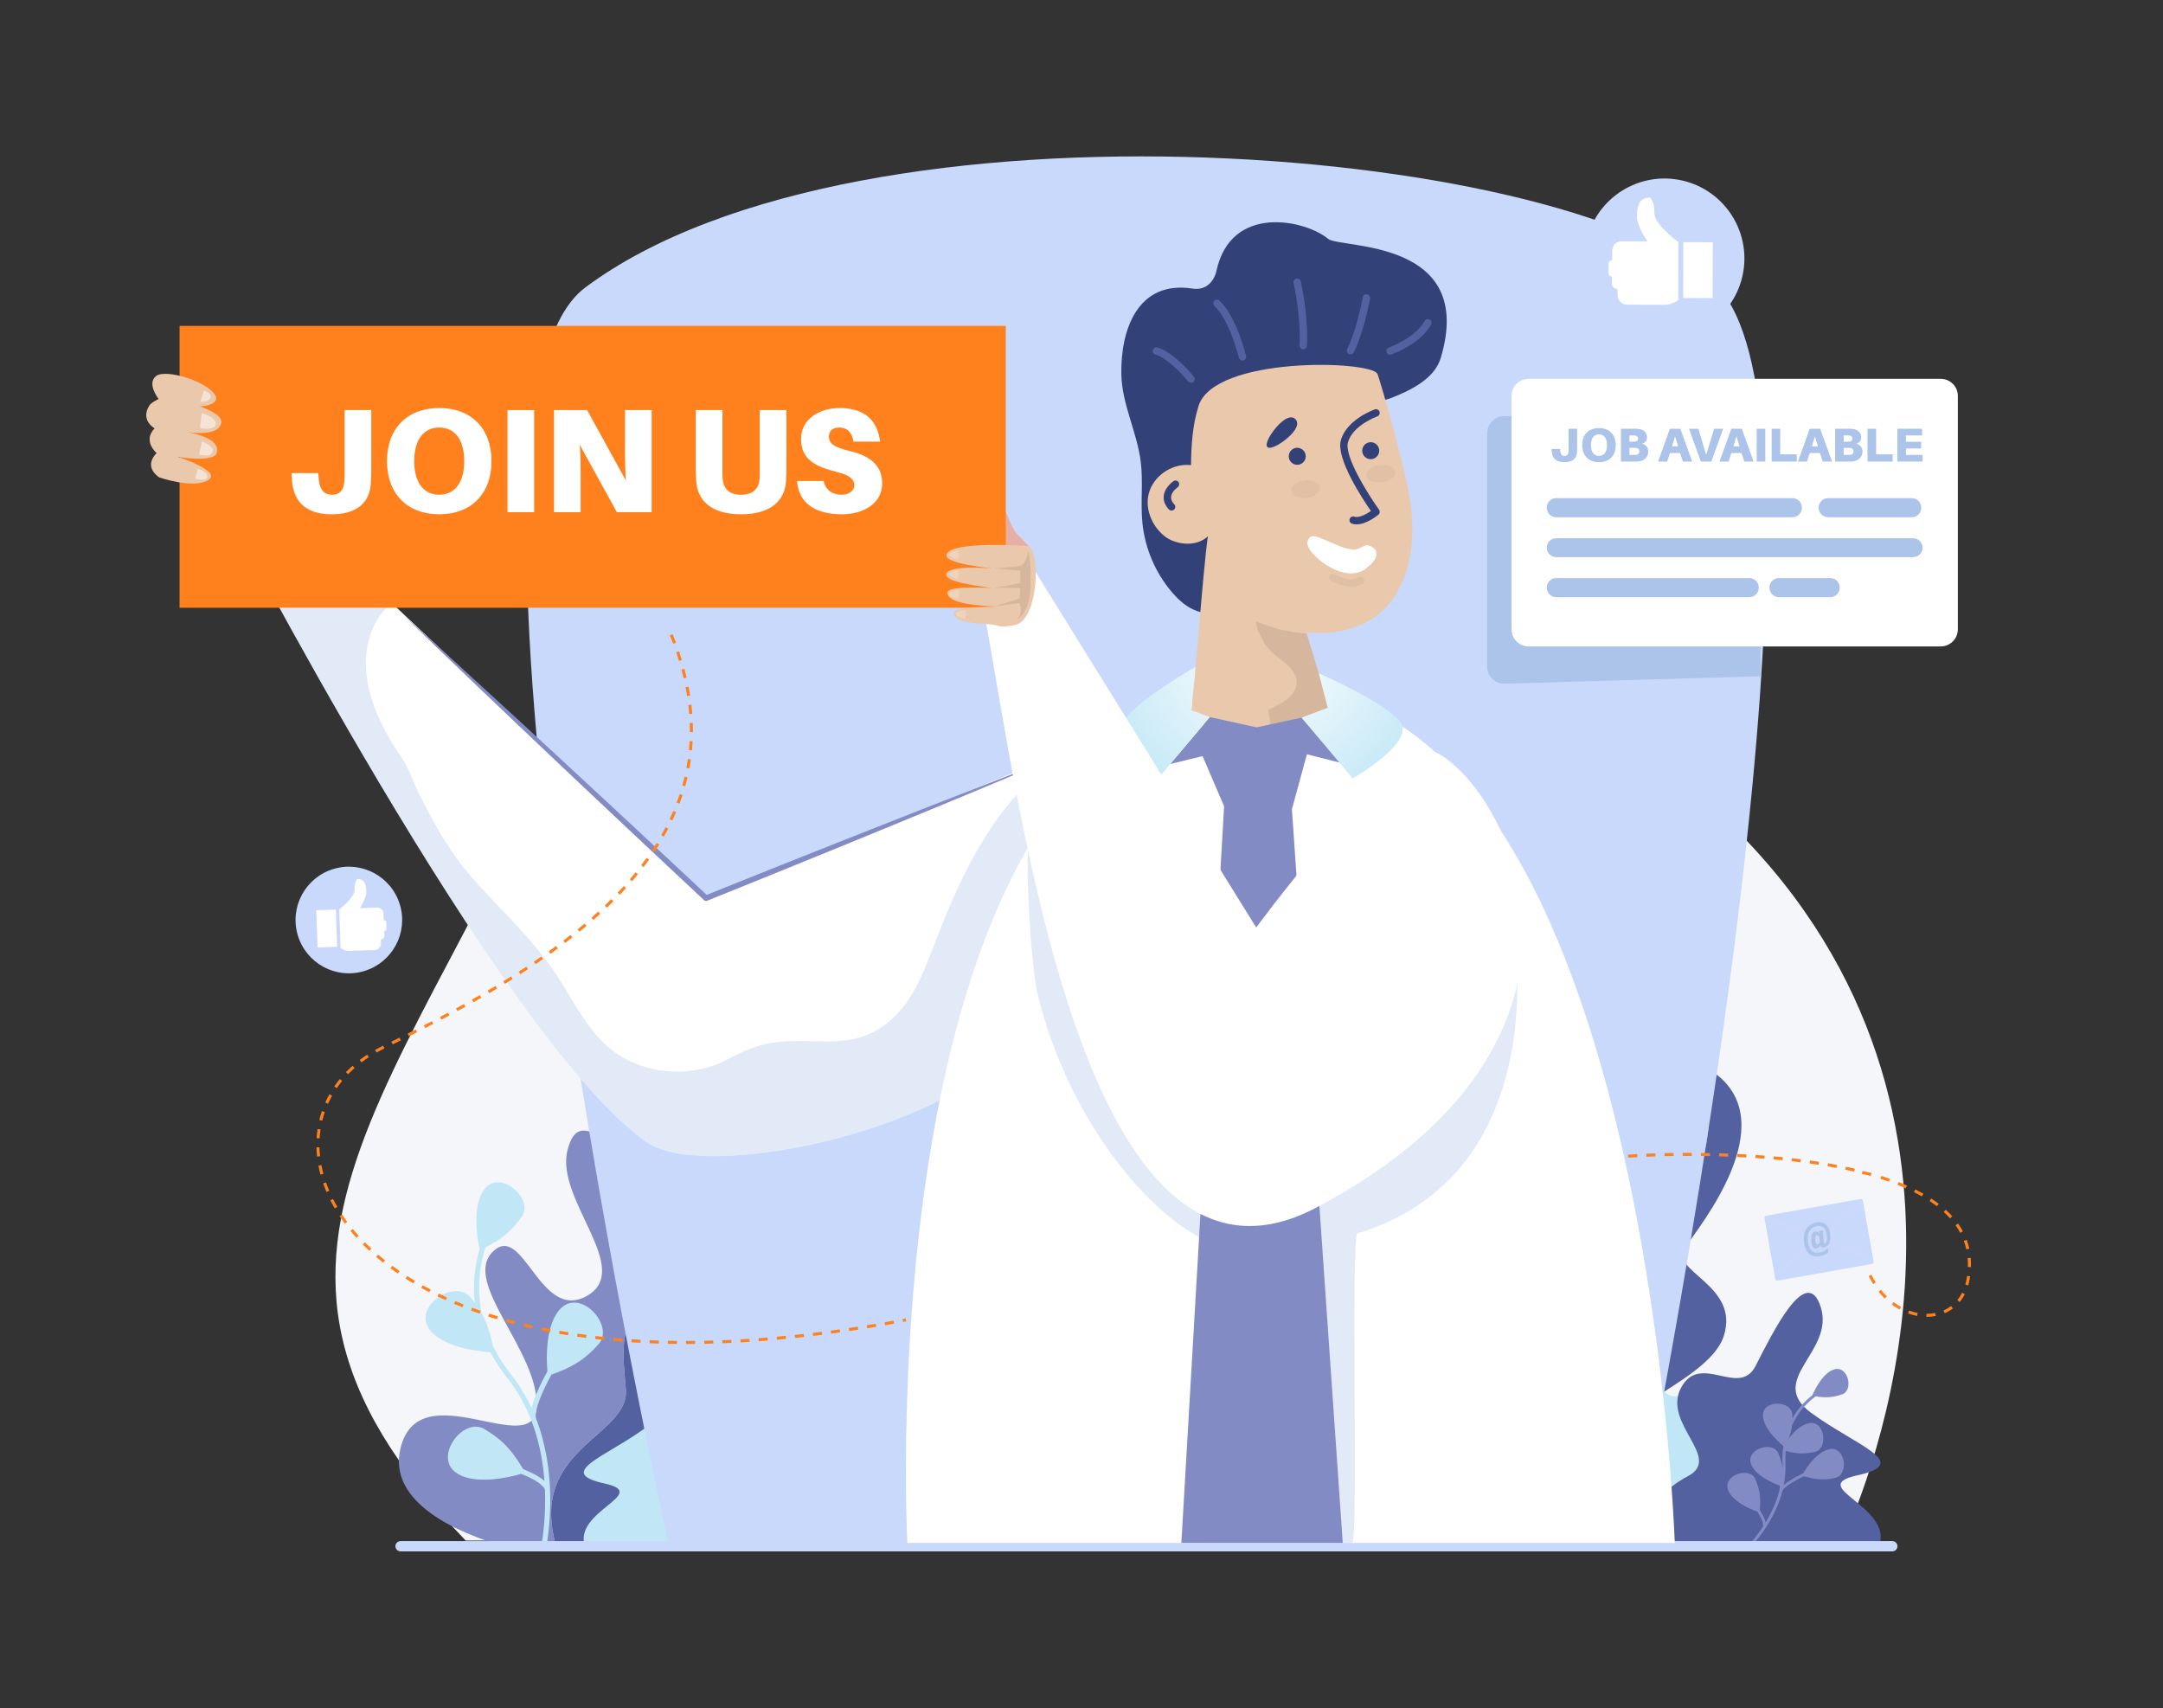<svg width="428" height="338" viewBox="0 0 428 338" fill="none" xmlns="http://www.w3.org/2000/svg">
<rect x="0" y="0" width="428" height="338" fill="#333333" stroke="none"/>
<path d="M92.15 304.82H364.547C364.547 304.82 399.661 233.683 352.842 174.64C306.023 115.595 150.672 45.163 117.686 129.639C84.7 214.116 35.754 246.333 92.15 304.82Z" fill="#F4F6F9"/>
<path d="M110.057 305.941C104.394 286.444 124.614 284.335 123.84 274.869C123.032 264.93 121.41 259.253 138.033 242.629C149.218 231.444 148.199 218.393 146.339 211.044C137.487 207.864 144.189 236.633 133.169 232.895C121.205 228.839 114.714 217.887 112.285 227.621C109.85 237.355 125.46 251.123 116.136 256.408C106.806 261.687 103.564 241.611 97.481 247.697C91.394 253.779 106.607 267.365 106.197 278.316C105.793 289.268 82.879 271.216 79.232 286.628C76.667 297.449 90.898 303.372 99.603 305.941H110.057Z" fill="#838BC5"/>
<path d="M133.823 305.942C135.89 302.513 139.615 294.185 131.747 288.05C121.609 280.142 147.159 274.465 150.407 264.321C153.65 254.183 139.456 251.55 142.699 246.884C145.941 242.219 161.761 222.552 148.985 212.614C147.978 211.829 147.101 211.316 146.339 211.044C148.199 218.394 149.218 231.444 138.033 242.629C121.411 259.253 123.032 264.93 123.84 274.869C124.616 284.336 104.394 286.444 110.057 305.942H133.823Z" fill="#5361A0"/>
<path d="M103.156 291.62C104.851 292.322 107.154 293.388 107.757 294.597C107.774 294.629 107.805 294.646 107.828 294.675C108.032 299.599 107.494 303.718 107.108 305.942H108.135C108.872 301.594 110.031 290.924 106.086 280.705C106.082 280.684 106.085 280.663 106.077 280.642C105.577 279.216 107.455 275.014 109.112 271.983C112.838 270.643 115.376 269.377 118.431 265.982C121.678 262.373 115.063 255.035 111.093 258.764C107.859 261.802 108.112 268.827 108.317 271.33C107.37 273.039 105.752 276.193 105.194 278.619C104.141 276.335 102.819 274.096 101.144 271.983C99.615 270.053 98.434 268.142 97.52 266.273C97.037 263.906 96.455 261.962 95.337 259.951C94.175 254.334 95.159 249.593 96.088 246.784C98.976 245.32 100.99 243.916 103.227 240.779C105.746 237.249 99.134 231.402 95.986 235.113C93.105 238.51 94.635 245.918 94.915 247.148C94.15 249.699 93.463 253.434 93.965 257.822C93.701 257.463 93.433 257.103 93.127 256.728C90.058 252.965 81.794 258.381 84.872 262.874C87.439 266.621 94.695 267.399 97.034 267.553C97.915 269.215 98.999 270.906 100.35 272.61C105.405 278.988 107.25 286.548 107.732 293.018C106.618 292.032 104.911 291.248 103.517 290.674C101.495 287.307 99.761 285.087 95.858 282.76C91.689 280.273 85.772 288.186 90.2 291.357C93.859 293.977 100.837 292.288 103.156 291.62Z" fill="#C1E7F6"/>
<path d="M115.747 305.941H155.002C156.308 303.404 157.781 297.949 149.668 293.67C143.478 290.404 154.271 284.385 150.903 278.01C147.534 271.635 140.611 279.814 137.698 274.16C134.784 268.506 128.649 255.755 126.124 263.694C123.597 271.634 135.867 276.566 127.808 282.46C119.748 288.354 109.764 291.362 119.628 293.528C128.882 295.559 113.332 298.987 115.747 305.941Z" fill="#C1E7F6"/>
<path d="M181.091 305.941C184.124 298.06 166.427 294.194 176.832 291.909C187.836 289.493 176.697 286.139 167.706 279.563C158.715 272.988 172.403 267.485 169.585 258.628C166.767 249.77 159.922 263.996 156.672 270.303C153.421 276.611 145.698 267.485 141.939 274.598C138.182 281.711 150.222 288.427 143.317 292.069C134.066 296.949 135.986 303.198 137.461 305.943H181.091V305.941Z" fill="#5361A0"/>
<path d="M157.052 299.103C157.596 299.982 158.298 301.228 158.175 301.978C158.172 301.998 158.181 302.016 158.182 302.036C157.11 303.664 156.001 304.987 155.121 305.942H155.891C157.882 303.709 160.732 299.869 161.984 295.079C161.989 295.068 161.998 295.059 162.001 295.047C162.242 294.231 164.484 292.929 166.237 292.088C168.381 292.702 169.959 292.959 172.472 292.413C175.143 291.833 174.535 286.301 171.494 286.699C169.016 287.023 166.82 290.317 166.09 291.528C165.095 291.997 163.317 292.906 162.265 293.832C162.535 292.441 162.668 290.982 162.597 289.466C162.559 288.626 162.581 287.835 162.646 287.082C164.555 287.597 166.083 287.782 168.406 287.278C171.077 286.698 170.469 281.166 167.427 281.564C165.804 281.777 164.305 283.26 163.257 284.6C163.573 283.769 163.796 282.964 163.901 282.056C165.219 279.106 167.229 277.263 168.578 276.286C170.38 276.567 171.762 276.587 173.816 275.891C176.13 275.107 175.032 270.258 172.372 270.919C169.937 271.522 168.199 275.413 167.922 276.067C166.733 276.981 165.19 278.463 163.976 280.633C163.973 280.383 163.97 280.13 163.953 279.857C163.789 277.128 158.23 276.883 158.157 279.95C158.096 282.508 161.158 285.25 162.176 286.091C162.031 287.139 161.97 288.27 162.026 289.493C162.041 289.813 162.044 290.13 162.042 290.445C161.911 289.546 161.648 288.623 161.176 287.535C160.089 285.026 154.781 286.694 155.76 289.601C156.548 291.939 160.109 293.441 161.48 293.944C161.48 293.944 161.794 295.758 158.683 301.25C158.498 300.434 157.976 299.512 157.529 298.791C157.712 296.587 157.65 295.002 156.633 292.654C155.546 290.144 150.238 291.814 151.218 294.721C152.028 297.121 155.773 298.645 157.052 299.103Z" fill="#838BC5"/>
<path d="M300.748 305.941C295.085 286.444 315.305 284.335 314.53 274.869C313.723 264.93 312.101 259.253 328.724 242.629C339.909 231.444 338.89 218.393 337.03 211.044C328.178 207.864 334.88 236.633 323.86 232.895C311.896 228.839 305.405 217.887 302.976 227.621C300.54 237.355 316.151 251.123 306.826 256.408C297.497 261.687 294.254 241.611 288.172 247.697C282.085 253.779 297.298 267.365 296.888 278.316C296.483 289.268 273.57 271.216 269.923 286.628C267.358 297.449 281.589 303.372 290.294 305.941H300.748Z" fill="#838BC5"/>
<path d="M324.514 305.942C326.581 302.513 330.306 294.185 322.438 288.05C312.3 280.142 337.85 274.465 341.098 264.321C344.341 254.183 330.147 251.55 333.389 246.884C336.632 242.219 352.452 222.552 339.675 212.614C338.668 211.829 337.792 211.316 337.03 211.044C338.89 218.394 339.909 231.444 328.724 242.629C312.102 259.253 313.723 264.93 314.53 274.869C315.306 284.336 295.085 286.444 300.748 305.942H324.514Z" fill="#5361A0"/>
<path d="M293.847 291.62C295.542 292.322 297.845 293.388 298.448 294.597C298.465 294.629 298.496 294.646 298.519 294.675C298.722 299.599 298.185 303.718 297.799 305.942H298.826C299.563 301.594 300.722 290.924 296.777 280.705C296.773 280.684 296.776 280.663 296.768 280.642C296.268 279.216 298.146 275.014 299.803 271.983C303.528 270.643 306.067 269.377 309.122 265.982C312.369 262.373 305.753 255.035 301.784 258.764C298.55 261.802 298.802 268.827 299.007 271.33C298.061 273.039 296.443 276.193 295.885 278.619C294.832 276.335 293.51 274.096 291.835 271.983C290.306 270.053 289.125 268.142 288.211 266.273C287.727 263.906 287.146 261.962 286.028 259.951C284.865 254.334 285.85 249.593 286.779 246.784C289.667 245.32 291.681 243.916 293.918 240.779C296.437 237.249 289.825 231.402 286.677 235.113C283.795 238.51 285.326 245.918 285.605 247.148C284.841 249.699 284.154 253.434 284.656 257.822C284.392 257.463 284.124 257.103 283.818 256.728C280.749 252.965 272.485 258.381 275.563 262.874C278.13 266.621 285.386 267.399 287.725 267.553C288.606 269.215 289.689 270.906 291.041 272.61C296.097 278.988 297.941 286.548 298.423 293.018C297.309 292.032 295.601 291.248 294.208 290.674C292.185 287.307 290.452 285.087 286.549 282.76C282.38 280.273 276.463 288.186 280.891 291.357C284.55 293.977 291.528 292.288 293.847 291.62Z" fill="#C1E7F6"/>
<path d="M306.438 305.941H345.693C346.999 303.404 348.472 297.949 340.359 293.67C334.169 290.404 344.962 284.385 341.594 278.01C338.225 271.635 331.302 279.814 328.389 274.16C325.475 268.506 319.34 255.755 316.815 263.694C314.288 271.634 326.558 276.566 318.498 282.46C310.438 288.354 300.455 291.362 310.319 293.528C319.573 295.559 304.023 298.987 306.438 305.941Z" fill="#C1E7F6"/>
<path d="M371.782 305.941C374.815 298.06 357.118 294.194 367.522 291.909C378.527 289.493 367.388 286.139 358.397 279.563C349.406 272.988 363.094 267.485 360.276 258.628C357.458 249.77 350.613 263.996 347.363 270.303C344.112 276.611 336.388 267.485 332.63 274.598C328.873 281.711 340.913 288.427 334.008 292.069C324.757 296.949 326.677 303.198 328.152 305.943H371.782V305.941Z" fill="#5361A0"/>
<path d="M347.743 299.103C348.287 299.982 348.989 301.228 348.866 301.978C348.863 301.998 348.872 302.016 348.873 302.036C347.801 303.664 346.692 304.987 345.812 305.942H346.582C348.573 303.709 351.423 299.869 352.675 295.079C352.68 295.068 352.689 295.059 352.692 295.047C352.933 294.231 355.175 292.929 356.928 292.088C359.072 292.702 360.65 292.959 363.162 292.413C365.834 291.833 365.226 286.301 362.185 286.699C359.707 287.023 357.511 290.317 356.781 291.528C355.786 291.997 354.008 292.906 352.956 293.832C353.226 292.441 353.359 290.982 353.288 289.466C353.25 288.626 353.272 287.835 353.336 287.082C355.246 287.597 356.774 287.782 359.096 287.278C361.768 286.698 361.16 281.166 358.118 281.564C356.495 281.777 354.996 283.26 353.948 284.6C354.263 283.769 354.486 282.964 354.592 282.056C355.91 279.106 357.919 277.263 359.269 276.286C361.071 276.567 362.453 276.587 364.507 275.891C366.821 275.107 365.723 270.258 363.063 270.919C360.628 271.522 358.89 275.413 358.613 276.067C357.424 276.981 355.881 278.463 354.667 280.633C354.664 280.383 354.661 280.13 354.644 279.857C354.48 277.128 348.921 276.883 348.848 279.95C348.787 282.508 351.849 285.25 352.867 286.091C352.722 287.139 352.661 288.27 352.717 289.493C352.732 289.813 352.735 290.13 352.733 290.445C352.602 289.546 352.339 288.623 351.867 287.535C350.78 285.026 345.471 286.694 346.451 289.601C347.239 291.939 350.8 293.441 352.171 293.944C352.171 293.944 352.485 295.758 349.374 301.25C349.189 300.434 348.667 299.512 348.22 298.791C348.403 296.587 348.341 295.002 347.324 292.654C346.237 290.144 340.929 291.814 341.909 294.721C342.719 297.121 346.464 298.645 347.743 299.103Z" fill="#838BC5"/>
<path d="M72.02 192.148C77.606 190.496 80.794 184.629 79.142 179.043C77.49 173.458 71.623 170.269 66.038 171.921C60.453 173.573 57.264 179.44 58.916 185.026C60.568 190.612 66.435 193.8 72.02 192.148Z" fill="#C8D9FB"/>
<path d="M66.467 179.962L62.584 180.095L62.836 187.464L66.719 187.331L66.467 179.962Z" fill="white"/>
<path d="M75.968 182.03L75.931 182.031L75.888 180.761C75.865 180.088 75.3 179.561 74.626 179.583L71.203 179.7C71.203 179.7 72.53 177.711 72.487 176.467C72.449 175.353 72.349 173.879 70.706 173.936C70.706 173.936 70.121 174.324 70.178 175.997C70.231 177.541 67.123 179.94 67.123 179.94L67.384 187.558C67.384 187.558 68.103 188.181 69.199 188.144L74.152 187.974C74.854 187.949 75.402 187.362 75.379 186.66L75.353 185.889C75.765 185.874 76.088 185.528 76.074 185.116L76.043 184.219C76.291 184.211 76.485 184.003 76.476 183.756L76.432 182.462C76.423 182.214 76.216 182.021 75.968 182.03Z" fill="white"/>
<path d="M346.742 155.566C340.05 225.505 323.48 305.619 323.48 305.619H132.332C132.332 305.619 82.204 81.985 115.793 56.898C170.516 16.036 314.188 29.173 340.007 56.898C345.278 62.56 348.048 74.605 349.046 90.481C350.183 108.486 349.053 131.42 346.742 155.566Z" fill="#C8D9FB"/>
<path d="M374.435 306.961H79.264C78.701 306.961 78.245 306.505 78.245 305.941C78.245 305.378 78.701 304.922 79.264 304.922H374.435C374.998 304.922 375.454 305.378 375.454 305.941C375.454 306.505 374.998 306.961 374.435 306.961Z" fill="#C8D9FB"/>
<path d="M220.857 144.598C220.857 144.598 220.605 182.145 199.565 207.642C186.01 224.069 139.226 233.904 127.886 225.956C98.945 205.673 43.983 99.143 43.983 99.143L53.942 97.189L139.709 177.712L220.857 144.598Z" fill="white"/>
<path d="M79.653 121.555C84.747 126.14 89.805 130.763 94.863 135.385L102.435 142.334L109.99 149.303L117.532 156.286L125.065 163.277L132.582 170.286C135.088 172.622 137.594 174.957 140.091 177.303L139.502 177.193L148.058 173.763L152.335 172.048L156.618 170.345L165.182 166.939L173.755 163.551C179.468 161.29 185.192 159.053 190.916 156.817C196.644 154.589 202.372 152.365 208.116 150.178C202.46 152.581 196.787 154.945 191.113 157.306C185.437 159.659 179.759 162.011 174.072 164.339L165.543 167.834L157.006 171.31L152.737 173.048L148.464 174.775L139.919 178.228C139.713 178.311 139.485 178.262 139.332 178.12L139.33 178.118C136.821 175.784 134.323 173.44 131.825 171.096L124.327 164.066L116.846 157.019L109.374 149.962L101.915 142.892L94.473 135.803C89.521 131.066 84.568 126.331 79.653 121.555Z" fill="#838BC5"/>
<g opacity="0.35">
<path d="M206.315 152.477C200.489 157.026 196.12 163.206 192.581 169.628C188.9 176.31 186.23 183.387 183.458 190.471C180.955 196.866 177.251 203.108 170.291 205.208C166.063 206.483 161.765 205.894 157.43 205.962C155.178 205.998 152.929 206.211 150.744 206.771C148.233 207.413 146.016 208.547 143.728 209.726C135.764 213.83 125.214 212.403 118.973 205.898C115.777 202.568 113.556 198.456 111.179 194.54C108.393 189.954 104.888 185.961 101.236 182.048C97.503 178.048 93.535 174.236 90.334 169.78C87.409 165.71 85.013 161.293 82.792 156.808C81.645 154.492 80.891 151.951 79.421 149.826C65.588 129.822 76.234 120.197 77.438 119.362C79.147 118.177 55.063 96.969 55.063 96.969L43.984 99.144C43.984 99.144 98.946 205.673 127.888 225.956C139.227 233.904 186.011 224.069 199.566 207.642C218.062 185.23 220.493 153.507 220.811 146.161C215.555 146.98 210.601 149.132 206.315 152.477Z" fill="#ACC3EA"/>
</g>
<path d="M331.393 305.28H179.542C179.542 305.28 170.654 136.169 252.629 136.169C325.785 136.169 331.393 305.28 331.393 305.28Z" fill="white"/>
<path opacity="0.35" d="M295.417 201.402C293.845 203.573 292.161 205.705 290.211 207.549C288.246 209.41 286.058 211.022 283.79 212.493C279.317 215.395 274.571 217.853 270.053 220.685C265.947 223.259 261.718 226.003 256.972 227.224C252.188 228.456 247.368 227.619 242.907 225.634C238.122 223.505 233.729 220.416 229.954 216.799C226.161 213.163 223.11 208.925 220.324 204.488C217.367 199.775 214.821 194.807 212.63 189.696C208.594 180.275 205.69 170.317 204.139 160.177C202.358 166.596 203.951 190.929 205.267 196.459C210.942 220.331 226.661 240.341 239.395 245.813C241.142 246.564 237.015 304.622 238.816 305.276H267.572C268.817 304.519 267.212 244.473 268.617 244.043C297.279 235.291 300.432 207.534 300.217 194.005C298.717 196.536 297.142 199.02 295.417 201.402Z" fill="#ACC3EA"/>
<path d="M262.784 47.254C258.433 43.588 243.544 40.147 240.676 53.71C240.419 54.926 239.139 57.59 235.981 57.101C225.027 55.406 221.712 65.384 221.883 74.069C222 79.997 225 85.505 225.728 91.389C226.226 95.41 225.649 99.5 226.059 103.531C226.57 108.539 228.643 113.376 231.919 117.197C233.279 118.786 234.903 120.238 236.886 120.907C242.148 122.679 247.44 118.479 251.099 114.3C258.006 106.411 263.623 97.396 267.682 87.729C268.175 86.556 268.644 85.376 269.089 84.184C269.495 83.102 269.753 81.805 270.351 80.812C271.221 79.365 273.712 79.347 275.165 78.785C279.183 77.229 283.855 74.939 285.086 70.823C292.187 47.059 265.125 49.227 262.784 47.254Z" fill="#324177"/>
<path d="M275.06 70.18C275.14 70.18 275.221 70.167 275.301 70.139C275.532 70.059 280.976 68.128 283.174 64.243C283.373 63.891 283.249 63.444 282.897 63.246C282.546 63.047 282.098 63.17 281.9 63.523C279.976 66.924 274.871 68.74 274.819 68.758C274.437 68.892 274.235 69.309 274.368 69.69C274.474 69.992 274.757 70.18 275.06 70.18Z" fill="#5361A0"/>
<path d="M267.235 70.12C267.497 70.12 267.75 69.979 267.882 69.731C267.956 69.592 269.717 66.234 271.097 59.096C271.175 58.699 270.915 58.316 270.519 58.239C270.121 58.159 269.738 58.422 269.661 58.818C268.327 65.71 266.607 69.012 266.59 69.046C266.401 69.403 266.536 69.845 266.893 70.034C267.002 70.092 267.119 70.12 267.235 70.12Z" fill="#5361A0"/>
<path d="M257.873 69.115C258.247 69.115 258.566 68.83 258.602 68.452C258.62 68.255 259.032 63.539 257.405 55.697C257.323 55.301 256.937 55.045 256.54 55.129C256.143 55.212 255.89 55.599 255.972 55.994C257.55 63.599 257.149 68.271 257.145 68.317C257.109 68.719 257.404 69.075 257.807 69.112C257.828 69.114 257.851 69.115 257.873 69.115Z" fill="#5361A0"/>
<path d="M245.847 71.327C245.904 71.327 245.963 71.32 246.02 71.306C246.412 71.211 246.654 70.815 246.558 70.422C246.481 70.102 244.618 62.552 241.303 59.483C241.007 59.207 240.545 59.225 240.269 59.522C239.994 59.819 240.012 60.282 240.308 60.556C243.3 63.327 245.119 70.694 245.137 70.768C245.218 71.102 245.518 71.327 245.847 71.327Z" fill="#5361A0"/>
<path d="M235.665 75.727C235.826 75.727 235.987 75.674 236.122 75.566C236.437 75.313 236.488 74.853 236.235 74.538C236.077 74.341 232.326 69.708 229.013 68.746C228.625 68.63 228.22 68.856 228.107 69.245C227.994 69.634 228.217 70.039 228.606 70.151C231.48 70.985 235.06 75.409 235.095 75.454C235.238 75.634 235.45 75.727 235.665 75.727Z" fill="#5361A0"/>
<path d="M227.512 97.012C228.707 93.79 232.262 91.621 235.674 92.032C235.701 88.095 235.978 84.116 237.147 80.356C240.235 70.424 271.257 71.293 272.558 73.976C272.918 74.718 278.501 93.779 279.247 100.683C279.995 107.585 278.922 115.149 274.182 120.223C270.461 124.208 264.236 125.751 258.484 125.102C260.308 130.98 262.631 138.927 264.102 143.337C260.537 146.119 239.921 143.472 235.417 143.086C236.452 136.062 237.978 113.139 239.013 106.116C236.488 108.447 232.387 107.649 230.454 106.107C227.766 103.965 226.317 100.233 227.512 97.012Z" fill="#EAC8AC"/>
<path opacity="0.1" d="M250.736 144.434C250.997 143.96 251.252 143.494 251.302 142.938C251.367 142.239 251.069 141.628 250.997 140.947C250.944 140.447 251.144 140.303 251.566 140.109C253.569 139.19 256.123 137.919 256.53 135.484C256.979 132.789 254.046 131.033 252.272 129.593C251.197 128.72 250.466 127.789 249.82 126.57C249.249 125.494 248.5 124.259 248.516 122.996C249.611 123.324 250.672 123.755 251.763 124.099C253.04 124.502 254.381 124.79 255.696 125.036C256.636 125.212 257.592 125.295 258.554 125.328C260.367 131.181 262.649 138.981 264.102 143.337C262.38 144.682 256.677 144.757 250.736 144.434Z" fill="#231F20"/>
<path d="M231.823 101.025C232.002 101.025 232.18 100.96 232.321 100.829C232.617 100.554 232.634 100.091 232.359 99.795C231.878 99.277 231.672 98.778 231.728 98.269C231.844 97.228 233.003 96.424 233.016 96.415C233.349 96.188 233.436 95.734 233.209 95.399C232.984 95.066 232.528 94.978 232.196 95.203C232.126 95.25 230.472 96.381 230.274 98.096C230.165 99.043 230.505 99.95 231.286 100.791C231.43 100.947 231.626 101.025 231.823 101.025Z" fill="#324177"/>
<path d="M268.435 103.754C270.388 103.754 272.483 102.051 272.749 101.828C273.043 101.582 273.096 101.151 272.872 100.841C270.899 98.093 265.946 90.346 266.725 87.519C267.653 84.152 272.475 82.406 272.523 82.388C272.904 82.253 273.103 81.835 272.968 81.455C272.834 81.073 272.416 80.875 272.035 81.008C271.807 81.089 266.446 83.022 265.314 87.129C264.324 90.722 269.615 98.725 271.271 101.11C270.395 101.717 268.915 102.531 267.989 102.225C267.601 102.096 267.19 102.304 267.063 102.687C266.935 103.071 267.142 103.485 267.525 103.612C267.82 103.712 268.126 103.754 268.435 103.754Z" fill="#324177"/>
<path d="M250.781 88.454C251.388 89.066 253.786 87.67 255.32 86.145C256.854 84.62 256.945 83.545 256.337 82.933C255.729 82.321 254.653 82.404 253.119 83.928C251.584 85.454 250.173 87.841 250.781 88.454Z" fill="#324177"/>
<g opacity="0.05">
<path d="M255.525 97.166C255.65 98.118 257.025 98.719 258.595 98.512C260.165 98.305 261.337 97.366 261.211 96.415C261.084 95.464 259.71 94.862 258.14 95.069C256.571 95.277 255.4 96.216 255.525 97.166Z" fill="#231F20"/>
</g>
<g opacity="0.05">
<path d="M270.388 94.102C270.513 95.053 271.888 95.655 273.458 95.448C275.028 95.24 276.2 94.301 276.073 93.35C275.947 92.4 274.573 91.797 273.003 92.004C271.434 92.213 270.263 93.151 270.388 94.102Z" fill="#231F20"/>
</g>
<path d="M255.006 90.282C255.006 91.21 255.758 91.964 256.687 91.964C257.617 91.964 258.369 91.211 258.369 90.282C258.369 89.354 257.617 88.6 256.687 88.6C255.758 88.6 255.006 89.354 255.006 90.282Z" fill="#324177"/>
<path d="M271.228 90.855C272.157 90.855 272.91 90.102 272.91 89.174C272.91 88.245 272.157 87.492 271.228 87.492C270.299 87.492 269.547 88.245 269.547 89.174C269.547 90.102 270.299 90.855 271.228 90.855Z" fill="#324177"/>
<path d="M270.192 107.914C268.902 108.375 268.627 109.479 264.715 107.914C260.803 106.35 259.368 105.115 258.716 107.167C258.064 109.218 265.758 115.823 270.192 112.563C274.625 109.302 271.06 107.603 270.192 107.914Z" fill="white"/>
<path opacity="0.05" d="M267.247 116.082C267.962 116.082 268.727 115.932 269.542 115.547C269.907 115.374 270.062 114.938 269.891 114.573C269.718 114.208 269.284 114.05 268.917 114.224C267.137 115.064 265.654 114.372 264.222 113.702L264.051 113.623C263.686 113.453 263.25 113.611 263.079 113.978C262.908 114.344 263.067 114.779 263.434 114.95L263.602 115.029C264.641 115.516 265.852 116.082 267.247 116.082Z" fill="#231F20"/>
<path d="M237.956 149.604L231.558 151.176L239.395 141.881L248.638 143.914L257.538 141.998L265.547 151.01L258.602 149.241L255.633 160.125L265.695 305.278H233.759L242.219 159.543L237.956 149.604Z" fill="#838BC5"/>
<path d="M257.538 141.998L267.668 154.012C267.668 154.012 280.678 146.611 276.863 142.53C273.048 138.451 260.956 133.219 260.956 133.219L262.721 140.053L257.538 141.998Z" fill="url(#paint0_radial_35_682)"/>
<path d="M239.395 141.88L229.265 153.895C229.265 153.895 219.529 145.44 223.344 141.359C227.159 137.278 236.578 131.94 236.578 131.94L235.742 140.511L239.395 141.88Z" fill="url(#paint1_radial_35_682)"/>
<path d="M194.652 120.715C198.512 120.715 203.315 110.594 203.315 110.594L248.573 183.52C248.573 183.52 269.953 154.341 281.979 148.007C296.364 151.545 326.226 204.068 260.51 238.911C214.043 263.546 201.634 157.546 194.652 120.715Z" fill="white"/>
<path d="M203.544 108.039C203.544 108.039 202.909 107.343 201.346 105.779C199.781 104.214 199.111 100.08 197.994 100.36C196.877 100.639 195.816 106.157 197.547 108.593C199.279 111.03 202.895 109.63 203.544 108.039Z" fill="#E5B0A3"/>
<path d="M199.019 64.478H35.533V120.251H199.019V64.478Z" fill="#FF811D"/>
<path d="M73.466 92.592C73.466 93.529 73.466 94.174 73.378 95.667C73.173 99.211 70.86 101.76 65.618 101.76C60.142 101.76 57.887 98.89 57.739 94.496L57.71 93.617H62.982L63.04 94.496C63.216 97.132 64.271 97.893 65.764 97.893C67.229 97.893 67.99 96.956 68.136 95.345C68.195 94.671 68.195 94.027 68.195 93.412V81.142H73.466V92.592Z" fill="white"/>
<path d="M97.252 91.245C97.252 97.718 93.21 101.76 86.913 101.76C80.617 101.76 76.575 97.718 76.575 91.245C76.575 84.744 80.616 80.732 86.913 80.732C93.209 80.732 97.252 84.744 97.252 91.245ZM91.862 91.245C91.862 86.94 89.959 84.597 86.913 84.597C83.868 84.597 81.964 86.94 81.964 91.245C81.964 95.522 83.868 97.894 86.913 97.894C89.959 97.893 91.862 95.522 91.862 91.245Z" fill="white"/>
<path d="M100.421 101.35V81.142H105.692V101.35H100.421Z" fill="white"/>
<path d="M122.066 101.35L114.714 87.996C114.89 90.046 114.89 91.832 114.89 93.003V101.35H109.618V81.142H116.178L123.851 95.082C123.704 93.031 123.675 90.952 123.675 89.781V81.142H128.946V101.35H122.066Z" fill="white"/>
<path d="M155.606 92.475C155.606 93.5 155.606 94.115 155.519 95.316C155.284 98.713 152.883 101.76 146.645 101.76C140.408 101.76 138.006 98.713 137.771 95.316C137.684 94.115 137.684 93.5 137.684 92.475V81.142H142.955V93.442C142.955 93.999 142.955 94.292 142.985 94.642C143.131 96.752 144.332 97.894 146.645 97.894C148.959 97.894 150.159 96.752 150.306 94.642C150.335 94.292 150.335 93.999 150.335 93.442V81.142H155.606V92.475Z" fill="white"/>
<path d="M174.15 87.379H168.879C168.644 85.71 167.766 84.597 166.038 84.597C164.837 84.597 164.017 85.183 164.017 86.413C164.017 87.702 164.955 88.492 168.293 89.283C172.744 90.336 174.56 92.563 174.56 95.667C174.56 99.709 170.694 101.76 166.623 101.76C161.498 101.76 158.042 99.709 157.72 95.171H162.991C163.343 97.074 164.895 97.894 166.476 97.894C167.94 97.894 169.053 97.133 169.053 96.02C169.053 94.966 168.292 94.058 165.803 93.443C161.205 92.301 158.51 90.866 158.51 86.824C158.51 82.929 162.142 80.733 166.154 80.733C171.486 80.732 173.712 83.631 174.15 87.379Z" fill="white"/>
<path d="M43.769 83.727C44.096 82.233 41.305 81.041 39.495 80.387C41.242 80.418 43.331 79.642 42.651 78.32C41.216 75.525 32.786 72.899 30.878 74.406C28.97 75.913 31.393 78.946 31.393 78.946C30.701 79.284 29.856 79.764 29.57 80.21C27.681 83.15 30.59 84.751 30.59 84.751C28.168 87.259 30.982 89.643 30.982 89.643C28.226 92.507 31.528 94.469 31.528 94.469C31.528 94.469 38.235 96.766 41.165 95.021C44.094 93.276 35.196 90.404 35.196 90.404C35.196 90.404 42.302 91.581 42.877 89.63C43.876 86.238 36.043 85.328 36.043 85.328C36.043 85.328 43.095 86.793 43.769 83.727Z" fill="#EAC8AC"/>
<path opacity="0.5" d="M39.936 81.719C39.926 81.851 39.575 84.66 39.575 84.66C39.575 84.66 42.256 85.356 42.664 83.986C43.056 82.668 39.936 81.719 39.936 81.719Z" fill="white"/>
<path opacity="0.5" d="M40.35 77.25C40.331 77.341 39.649 79.523 39.649 79.523C39.649 79.523 41.355 79.534 41.693 78.673C41.997 77.897 40.35 77.25 40.35 77.25Z" fill="white"/>
<path opacity="0.5" d="M39.953 87.318C39.926 87.447 39.426 89.9 39.426 89.9C39.426 89.9 41.641 90.636 42.086 89.408C42.506 88.25 39.953 87.318 39.953 87.318Z" fill="white"/>
<path opacity="0.5" d="M39.145 92.757C39.125 92.854 38.627 94.739 38.627 94.739C38.627 94.739 40.871 95.243 41.008 94.496C41.232 93.271 39.145 92.757 39.145 92.757Z" fill="white"/>
<path d="M203.544 108.039C203.544 108.039 187.808 106.904 187.265 109.809C187.01 111.167 192.286 112.016 196.432 112.477C191.343 112.099 186.865 112.342 187.287 113.887C187.613 115.076 192.117 115.743 196.223 116.366C193.369 116.196 187.492 116.021 187.474 117.267C187.443 119.384 193.279 119.822 197.227 120.033C194.868 120.068 188.808 120.13 188.778 121.271C188.753 122.281 189.895 123.207 194.859 123.453C197.757 123.596 197.637 124.147 198.967 123.953C199.993 123.805 201.073 123.764 201.841 123.236C205.541 120.699 205.684 109.261 203.544 108.039Z" fill="#EAC8AC"/>
<path opacity="0.2" d="M189.172 121.459C189.276 120.933 190.944 120.634 191.108 120.733C191.108 120.733 191.098 122.111 190.989 122.344C190.88 122.578 189.067 121.985 189.172 121.459Z" fill="white"/>
<path opacity="0.2" d="M187.812 117.505C187.916 116.979 189.585 116.681 189.749 116.78C189.749 116.78 189.739 118.157 189.63 118.39C189.522 118.625 187.707 118.031 187.812 117.505Z" fill="white"/>
<path opacity="0.2" d="M187.766 113.545C187.871 113.019 189.539 112.72 189.702 112.819C189.702 112.819 189.692 114.197 189.583 114.43C189.476 114.664 187.661 114.071 187.766 113.545Z" fill="white"/>
<path opacity="0.2" d="M187.812 109.654C187.916 109.128 189.585 108.83 189.748 108.93C189.748 108.93 189.738 110.308 189.63 110.541C189.522 110.774 187.707 110.18 187.812 109.654Z" fill="white"/>
<path opacity="0.1" d="M196.6 120.038L201.653 119.325C201.653 119.325 202.677 120.992 201.211 122.602C201.211 122.602 203.84 121.488 203.949 115.668C204.057 109.847 203.409 109.082 203.409 109.082C203.409 109.082 203.364 110.892 202.107 111.882C201.827 112.104 196.51 112.463 196.84 112.477C197.168 112.49 201.909 112.903 201.909 112.903L201.845 115.366L196.892 116.304L201.882 116.339L201.742 118.436L196.6 120.038Z" fill="#231F20"/>
<path d="M135.744 265.923V265.324C136.338 265.324 136.936 265.32 137.539 265.315L137.545 265.914C136.94 265.92 136.339 265.923 135.744 265.923ZM133.941 265.915C133.337 265.91 132.736 265.899 132.139 265.888L132.152 265.289C132.746 265.301 133.344 265.31 133.947 265.316L133.941 265.915ZM139.347 265.887L139.334 265.288C139.929 265.275 140.527 265.261 141.13 265.243L141.148 265.842C140.543 265.86 139.942 265.875 139.347 265.887ZM130.338 265.842C129.734 265.823 129.134 265.801 128.537 265.777L128.562 265.177C129.156 265.202 129.754 265.225 130.356 265.243L130.338 265.842ZM142.949 265.781L142.925 265.182C143.52 265.158 144.118 265.133 144.719 265.104L144.747 265.703C144.145 265.732 143.544 265.757 142.949 265.781ZM126.738 265.69C126.133 265.657 125.533 265.622 124.939 265.583L124.978 264.985C125.571 265.023 126.168 265.059 126.77 265.091L126.738 265.69ZM146.547 265.609L146.513 265.011C147.107 264.977 147.705 264.941 148.306 264.901L148.345 265.499C147.742 265.539 147.143 265.576 146.547 265.609ZM123.14 265.456C122.536 265.409 121.938 265.359 121.344 265.306L121.398 264.709C121.989 264.762 122.585 264.811 123.186 264.859L123.14 265.456ZM150.142 265.376L150.098 264.778C150.692 264.734 151.289 264.687 151.889 264.639L151.938 265.237C151.336 265.286 150.737 265.332 150.142 265.376ZM119.551 265.133C118.948 265.071 118.351 265.006 117.759 264.937L117.827 264.342C118.416 264.41 119.011 264.475 119.611 264.536L119.551 265.133ZM153.733 265.083L153.679 264.486C154.273 264.433 154.868 264.377 155.468 264.318L155.525 264.915C154.925 264.973 154.327 265.03 153.733 265.083ZM157.318 264.732L157.255 264.137C157.847 264.075 158.443 264.009 159.041 263.942L159.109 264.538C158.509 264.605 157.912 264.671 157.318 264.732ZM115.97 264.718C115.37 264.64 114.774 264.558 114.184 264.473L114.269 263.88C114.856 263.964 115.45 264.045 116.047 264.123L115.97 264.718ZM160.898 264.329L160.827 263.733C161.418 263.662 162.013 263.589 162.61 263.513L162.686 264.107C162.086 264.184 161.49 264.258 160.898 264.329ZM112.401 264.204C111.801 264.11 111.209 264.01 110.622 263.908L110.726 263.317C111.31 263.418 111.899 263.516 112.495 263.612L112.401 264.204ZM164.47 263.873L164.39 263.278C164.98 263.198 165.574 263.117 166.17 263.033L166.254 263.626C165.656 263.711 165.062 263.794 164.47 263.873ZM108.848 263.586C108.252 263.472 107.662 263.356 107.079 263.236L107.2 262.649C107.782 262.768 108.367 262.885 108.96 262.998L108.848 263.586ZM168.036 263.367L167.947 262.774C168.536 262.686 169.129 262.596 169.723 262.503L169.816 263.096C169.221 263.189 168.627 263.279 168.036 263.367ZM105.317 262.856C104.725 262.723 104.14 262.587 103.56 262.447L103.701 261.865C104.277 262.003 104.859 262.14 105.448 262.271L105.317 262.856ZM171.595 262.815L171.5 262.223C172.089 262.128 172.679 262.03 173.272 261.93L173.372 262.521C172.777 262.622 172.184 262.719 171.595 262.815ZM175.147 262.216L175.044 261.625C175.631 261.522 176.221 261.418 176.814 261.309L176.921 261.9C176.326 262.008 175.736 262.113 175.147 262.216ZM101.811 262.008C101.224 261.855 100.643 261.697 100.07 261.536L100.232 260.958C100.802 261.118 101.379 261.275 101.963 261.427L101.811 262.008ZM178.69 261.573L178.58 260.984L179.204 260.867L179.315 261.456L178.69 261.573ZM98.338 261.032C97.756 260.857 97.182 260.678 96.615 260.495L96.8 259.925C97.363 260.106 97.933 260.284 98.511 260.459L98.338 261.032ZM94.903 259.923C94.329 259.724 93.763 259.521 93.205 259.314L93.413 258.751C93.967 258.956 94.529 259.158 95.099 259.356L94.903 259.923ZM91.519 258.667C90.953 258.443 90.397 258.214 89.848 257.982L90.082 257.43C90.626 257.661 91.179 257.888 91.74 258.109L91.519 258.667ZM88.195 257.258C87.641 257.007 87.096 256.751 86.56 256.492L86.821 255.952C87.353 256.21 87.893 256.463 88.443 256.712L88.195 257.258ZM84.944 255.682C84.404 255.402 83.872 255.118 83.352 254.829L83.642 254.305C84.158 254.591 84.684 254.872 85.22 255.151L84.944 255.682ZM81.785 253.931C81.26 253.62 80.747 253.304 80.246 252.985L80.568 252.479C81.064 252.794 81.572 253.107 82.091 253.415L81.785 253.931ZM78.735 251.99C78.231 251.645 77.738 251.297 77.26 250.945L77.614 250.461C78.089 250.81 78.575 251.154 79.073 251.494L78.735 251.99ZM75.82 249.849C75.34 249.47 74.875 249.086 74.422 248.7L74.812 248.245C75.258 248.627 75.719 249.005 76.192 249.379L75.82 249.849ZM73.072 247.496C72.624 247.08 72.19 246.66 71.771 246.237L72.198 245.814C72.611 246.231 73.038 246.645 73.481 247.055L73.072 247.496ZM70.525 244.922C70.117 244.469 69.718 244.009 69.342 243.55L69.805 243.169C70.175 243.62 70.567 244.075 70.969 244.52L70.525 244.922ZM68.225 242.121C67.863 241.631 67.514 241.131 67.186 240.635L67.686 240.305C68.008 240.793 68.352 241.284 68.707 241.765L68.225 242.121ZM66.231 239.092C65.924 238.565 65.634 238.028 65.366 237.496L65.902 237.227C66.164 237.747 66.449 238.274 66.749 238.791L66.231 239.092ZM64.601 235.848C64.362 235.286 64.141 234.715 63.947 234.153L64.513 233.956C64.705 234.506 64.92 235.064 65.153 235.614L64.601 235.848ZM63.411 232.415C63.254 231.828 63.116 231.231 63.005 230.641L63.594 230.529C63.703 231.105 63.836 231.686 63.99 232.258L63.411 232.415ZM62.737 228.841C62.672 228.235 62.63 227.623 62.615 227.024L63.214 227.008C63.229 227.592 63.27 228.187 63.333 228.777L62.737 228.841ZM63.245 225.237L62.647 225.201C62.683 224.594 62.747 223.983 62.836 223.386L63.43 223.475C63.343 224.054 63.281 224.648 63.245 225.237ZM63.769 221.738L63.186 221.596C63.329 221.006 63.502 220.417 63.698 219.845L64.265 220.039C64.075 220.593 63.908 221.165 63.769 221.738ZM64.913 218.391L64.365 218.146C64.612 217.594 64.887 217.046 65.184 216.515L65.708 216.808C65.42 217.322 65.152 217.855 64.913 218.391ZM66.642 215.301L66.146 214.963C66.484 214.468 66.851 213.975 67.238 213.502L67.703 213.881C67.327 214.341 66.97 214.819 66.642 215.301ZM68.879 212.555L68.447 212.138C68.864 211.706 69.307 211.282 69.763 210.878L70.16 211.327C69.716 211.72 69.285 212.134 68.879 212.555ZM71.533 210.201L71.171 209.723C71.646 209.362 72.146 209.009 72.657 208.676L72.985 209.178C72.485 209.504 71.997 209.848 71.533 210.201ZM74.506 208.256L74.213 207.733C74.689 207.466 75.184 207.206 75.684 206.963L75.822 206.895L76.085 207.435L75.945 207.502C75.456 207.741 74.972 207.994 74.506 208.256ZM77.702 206.642L77.438 206.103C77.973 205.841 78.51 205.575 79.05 205.307L79.317 205.844C78.776 206.112 78.237 206.378 77.702 206.642ZM80.928 205.041L80.659 204.505C81.193 204.237 81.729 203.968 82.265 203.696L82.536 204.231C81.999 204.503 81.463 204.773 80.928 205.041ZM84.142 203.413L83.869 202.88C84.4 202.607 84.933 202.332 85.467 202.055L85.743 202.588C85.208 202.865 84.674 203.14 84.142 203.413ZM87.34 201.752L87.061 201.222C87.59 200.943 88.118 200.663 88.649 200.379L88.932 200.908C88.4 201.192 87.87 201.474 87.34 201.752ZM90.517 200.054L90.231 199.526C90.757 199.241 91.282 198.953 91.808 198.663L92.098 199.187C91.571 199.479 91.045 199.767 90.517 200.054ZM93.671 198.31L93.377 197.787C93.899 197.494 94.42 197.198 94.941 196.9L95.239 197.42C94.718 197.72 94.195 198.016 93.671 198.31ZM96.802 196.515L96.499 195.996C97.017 195.693 97.533 195.388 98.049 195.08L98.357 195.594C97.841 195.904 97.322 196.21 96.802 196.515ZM99.902 194.662L99.589 194.15C100.1 193.838 100.61 193.523 101.118 193.205L101.436 193.713C100.927 194.032 100.416 194.349 99.902 194.662ZM102.96 192.749L102.635 192.245C103.139 191.921 103.641 191.596 104.141 191.268L104.47 191.769C103.97 192.098 103.466 192.426 102.96 192.749ZM105.971 190.77L105.635 190.273C106.13 189.939 106.624 189.602 107.114 189.262L107.456 189.754C106.964 190.095 106.468 190.434 105.971 190.77ZM108.927 188.718L108.579 188.23C109.065 187.883 109.548 187.533 110.028 187.179L110.383 187.663C109.9 188.018 109.415 188.37 108.927 188.718ZM111.826 186.582L111.464 186.105C111.941 185.742 112.414 185.376 112.884 185.008L113.254 185.48C112.782 185.85 112.307 186.219 111.826 186.582ZM114.663 184.352L114.285 183.887C114.75 183.508 115.211 183.127 115.666 182.743L116.053 183.201C115.595 183.587 115.131 183.971 114.663 184.352ZM117.422 182.024L117.026 181.573C117.477 181.178 117.922 180.779 118.362 180.377L118.767 180.82C118.324 181.224 117.875 181.625 117.422 182.024ZM120.087 179.588L119.672 179.154C120.106 178.741 120.534 178.324 120.956 177.903L121.38 178.327C120.955 178.751 120.524 179.171 120.087 179.588ZM122.643 177.036L122.21 176.622C122.624 176.189 123.031 175.752 123.432 175.312L123.876 175.715C123.471 176.159 123.06 176.599 122.643 177.036ZM125.073 174.362L124.619 173.972C125.01 173.518 125.393 173.06 125.769 172.599L126.234 172.977C125.853 173.443 125.467 173.904 125.073 174.362ZM127.354 171.558L126.877 171.193C127.241 170.719 127.596 170.239 127.943 169.756L128.43 170.105C128.08 170.595 127.721 171.078 127.354 171.558ZM129.461 168.62L128.963 168.287C129.295 167.79 129.619 167.289 129.932 166.784L130.441 167.101C130.123 167.611 129.797 168.118 129.461 168.62ZM131.367 165.546L130.846 165.249C131.143 164.731 131.429 164.208 131.705 163.681L132.236 163.959C131.957 164.493 131.666 165.023 131.367 165.546ZM133.043 162.34L132.501 162.083C132.755 161.547 132.999 161.005 133.232 160.459L133.784 160.693C133.547 161.247 133.301 161.797 133.043 162.34ZM134.457 159.016L133.896 158.804C134.106 158.248 134.304 157.687 134.491 157.121L135.061 157.308C134.871 157.883 134.67 158.452 134.457 159.016ZM135.589 155.574L135.011 155.41C135.172 154.839 135.32 154.264 135.456 153.684L136.04 153.821C135.905 154.406 135.753 154.996 135.589 155.574ZM136.415 152.05L135.826 151.94C135.935 151.359 136.032 150.766 136.115 150.181L136.709 150.264C136.623 150.859 136.525 151.46 136.415 152.05ZM136.921 148.466L136.324 148.41C136.38 147.822 136.424 147.228 136.454 146.632L137.053 146.663C137.023 147.268 136.978 147.869 136.921 148.466ZM137.108 144.853L136.508 144.848L136.509 144.527C136.509 144.043 136.5 143.554 136.484 143.063L137.083 143.042C137.101 143.54 137.109 144.035 137.109 144.526L137.108 144.853ZM136.383 141.279C136.338 140.69 136.28 140.098 136.21 139.501L136.806 139.431C136.877 140.036 136.935 140.636 136.981 141.233L136.383 141.279ZM135.967 137.73C135.875 137.148 135.772 136.561 135.656 135.969L136.245 135.855C136.362 136.453 136.467 137.046 136.56 137.636L135.967 137.73ZM135.281 134.221C135.147 133.647 135 133.069 134.844 132.487L135.423 132.33C135.581 132.919 135.729 133.504 135.864 134.084L135.281 134.221ZM134.349 130.769C134.177 130.205 133.993 129.638 133.8 129.066L134.367 128.872C134.563 129.449 134.749 130.023 134.922 130.593L134.349 130.769ZM133.197 127.38C132.99 126.827 132.773 126.271 132.546 125.712L133.101 125.485C133.331 126.05 133.549 126.611 133.758 127.169L133.197 127.38Z" fill="#FF811D"/>
<path d="M381.258 260.552H381.181L381.188 259.953H381.257C381.822 259.953 382.38 259.9 382.916 259.797L383.03 260.385C382.457 260.496 381.86 260.552 381.258 260.552ZM379.342 260.37C378.746 260.257 378.147 260.092 377.564 259.878L377.77 259.315C378.324 259.517 378.89 259.674 379.454 259.781L379.342 260.37ZM384.808 259.837L384.569 259.288C385.101 259.057 385.602 258.765 386.059 258.421L386.42 258.901C385.925 259.273 385.384 259.588 384.808 259.837ZM375.887 259.115C375.355 258.825 374.835 258.489 374.34 258.12L374.699 257.64C375.172 257.992 375.668 258.312 376.175 258.59L375.887 259.115ZM387.769 257.613L387.307 257.231C387.668 256.794 387.987 256.307 388.253 255.783L388.787 256.056C388.501 256.619 388.159 257.143 387.769 257.613ZM372.945 256.927C372.513 256.507 372.099 256.049 371.712 255.568L372.18 255.193C372.551 255.655 372.949 256.094 373.362 256.496L372.945 256.927ZM389.463 254.332L388.886 254.165C388.99 253.807 389.077 253.429 389.143 253.046C389.178 252.845 389.211 252.644 389.238 252.446L389.831 252.529C389.802 252.734 389.771 252.942 389.733 253.15C389.664 253.554 389.572 253.953 389.463 254.332ZM370.649 254.078C370.33 253.572 370.03 253.035 369.757 252.482L370.294 252.217C370.558 252.751 370.849 253.271 371.156 253.759L370.649 254.078ZM389.993 250.707L389.393 250.687C389.399 250.516 389.402 250.345 389.402 250.178C389.402 249.756 389.384 249.335 389.348 248.927L389.945 248.876C389.982 249.301 390.001 249.741 390.001 250.179C390.001 250.353 389.998 250.529 389.993 250.707ZM389.084 247.196C388.957 246.627 388.792 246.064 388.591 245.52L389.155 245.312C389.364 245.881 389.539 246.471 389.67 247.067L389.084 247.196ZM387.876 243.925C387.606 243.417 387.295 242.915 386.954 242.432L387.444 242.086C387.8 242.589 388.124 243.113 388.406 243.644L387.876 243.925ZM385.857 241.059C385.475 240.633 385.057 240.21 384.614 239.805L385.019 239.362C385.476 239.78 385.908 240.217 386.303 240.658L385.857 241.059ZM383.258 238.67C382.803 238.32 382.316 237.975 381.811 237.642L382.14 237.141C382.657 237.481 383.157 237.835 383.623 238.194L383.258 238.67ZM380.293 236.715C379.791 236.429 379.262 236.148 378.72 235.876L378.988 235.34C379.54 235.616 380.079 235.903 380.59 236.194L380.293 236.715ZM377.104 235.117C376.567 234.879 376.016 234.65 375.454 234.429L375.674 233.871C376.242 234.095 376.801 234.327 377.346 234.569L377.104 235.117ZM373.778 233.805C373.221 233.609 372.654 233.42 372.08 233.237L372.261 232.666C372.842 232.85 373.414 233.041 373.977 233.239L373.778 233.805ZM366.892 231.825C366.313 231.69 365.728 231.56 365.14 231.436L365.264 230.849C365.857 230.974 366.445 231.105 367.028 231.241L366.892 231.825ZM370.17 232.666C369.592 232.531 369.007 232.401 368.419 232.278L368.543 231.691C369.135 231.816 369.723 231.946 370.307 232.083L370.17 232.666ZM363.381 231.082C362.795 230.971 362.206 230.864 361.615 230.761L361.716 230.17C362.311 230.273 362.903 230.381 363.493 230.492L363.381 231.082ZM359.843 230.471C359.251 230.378 358.656 230.291 358.061 230.207L358.145 229.614C358.743 229.698 359.34 229.786 359.936 229.878L359.843 230.471ZM356.277 229.97C355.684 229.895 355.088 229.824 354.494 229.758L354.561 229.162C355.158 229.23 355.755 229.299 356.352 229.375L356.277 229.97ZM352.711 229.57C352.113 229.51 351.516 229.454 350.922 229.402L350.975 228.805C351.572 228.858 352.171 228.913 352.771 228.974L352.711 229.57ZM349.13 229.254C348.528 229.208 347.93 229.165 347.337 229.126L347.376 228.528C347.973 228.567 348.572 228.61 349.176 228.656L349.13 229.254ZM322.187 229.058L322.144 228.46C322.144 228.46 322.787 228.414 323.949 228.356L323.979 228.955C322.827 229.012 322.188 229.058 322.187 229.058ZM345.542 229.017C344.939 228.983 344.34 228.953 343.747 228.925L343.774 228.326C344.369 228.353 344.97 228.384 345.575 228.419L345.542 229.017ZM325.773 228.874L325.75 228.274C326.297 228.253 326.899 228.232 327.551 228.211L327.569 228.811C326.919 228.83 326.318 228.851 325.773 228.874ZM341.949 228.85C341.342 228.827 340.742 228.808 340.152 228.791L340.169 228.192C340.761 228.209 341.363 228.228 341.972 228.251L341.949 228.85ZM329.365 228.762L329.352 228.163C329.925 228.151 330.526 228.139 331.153 228.13L331.161 228.729C330.537 228.738 329.937 228.75 329.365 228.762ZM338.353 228.75C337.743 228.738 337.142 228.729 336.554 228.723L336.561 228.124C337.151 228.13 337.753 228.139 338.366 228.151L338.353 228.75ZM332.958 228.713L332.955 228.113C333.361 228.111 333.776 228.11 334.198 228.11L334.752 228.111L334.755 228.71L334.198 228.709C333.777 228.709 333.364 228.71 332.958 228.713Z" fill="#FF811D"/>
<path d="M368.605 237.582L370.732 249.598C370.773 249.824 370.62 250.042 370.393 250.082L351.756 253.383C351.53 253.424 351.311 253.271 351.272 253.044L349.144 241.028C349.104 240.802 349.257 240.583 349.483 240.544L368.12 237.243C368.347 237.202 368.565 237.355 368.605 237.582Z" fill="#C8D9FB"/>
<path opacity="0.3" d="M349.131 240.954L358.942 244.911C359.241 245.031 359.567 245.065 359.885 245.009C360.203 244.952 360.497 244.808 360.736 244.593L368.592 237.507L360.176 244.348C359.955 244.528 359.656 244.58 359.387 244.487L349.131 240.954Z" fill="url(#paint2_radial_35_682)"/>
<path opacity="0.3" d="M370.653 249.139L360.841 245.182C360.543 245.062 360.216 245.028 359.898 245.084C359.581 245.141 359.287 245.285 359.047 245.5L351.191 252.586L359.608 245.745C359.829 245.565 360.127 245.512 360.396 245.606L370.653 249.139Z" fill="url(#paint3_radial_35_682)"/>
<path d="M360.135 246.392C360.03 246.757 359.79 246.977 359.428 247.024C358.851 247.109 358.525 246.702 358.467 245.893L358.411 245.049C358.351 244.232 358.618 243.737 359.196 243.659C359.541 243.606 359.795 243.747 359.957 244.048L359.922 243.564L360.708 243.424L360.882 245.836C360.89 245.977 360.95 246.035 361.082 246.011C361.541 245.93 361.558 244.879 361.41 244.044C361.229 243.02 360.613 242.401 359.474 242.604C358.015 242.862 357.46 244.161 357.79 246.029C358.023 247.348 358.776 248.06 360.078 247.829C360.683 247.722 361.18 247.516 361.675 246.972L361.749 247.771C361.271 248.227 360.757 248.419 360.151 248.526C358.307 248.853 357.314 247.82 357.013 246.125C356.655 244.101 357.36 242.26 359.383 241.902C361.112 241.596 361.851 242.58 362.087 243.907C362.444 245.923 361.583 246.693 360.953 246.804C360.534 246.879 360.235 246.77 360.135 246.392ZM359.253 245.712C359.279 246.096 359.446 246.226 359.701 246.19C359.949 246.155 360.094 245.977 360.069 245.593L360.012 244.8C359.989 244.475 359.799 244.365 359.579 244.404C359.323 244.441 359.175 244.61 359.204 245.003L359.253 245.712Z" fill="#ACC3EA"/>
<path d="M348.503 133.796L297.66 135.28C295.787 135.28 294.271 133.76 294.271 131.891V85.719C294.271 83.846 295.786 82.33 297.66 82.33H379.205C379.573 82.33 379.921 82.386 380.254 82.499C381.175 97.1 345.636 99.636 348.503 133.796Z" fill="#ACC3EA"/>
<path d="M384.017 74.955H302.472C300.6 74.955 299.083 76.472 299.083 78.344V124.514C299.083 126.386 300.6 127.904 302.472 127.904H384.017C385.889 127.904 387.406 126.386 387.406 124.514V78.344C387.406 76.472 385.889 74.955 384.017 74.955Z" fill="white"/>
<path d="M378.555 106.498H307.934C306.902 106.498 306.064 107.335 306.064 108.368C306.064 109.401 306.901 110.238 307.934 110.238H378.555C379.586 110.238 380.424 109.401 380.424 108.368C380.424 107.335 379.588 106.498 378.555 106.498Z" fill="#ACC3EA"/>
<path d="M378.291 98.563H361.737C360.704 98.563 359.867 99.4 359.867 100.433V100.471C359.867 101.504 360.704 102.341 361.737 102.341H378.291C379.323 102.341 380.161 101.504 380.161 100.471V100.433C380.161 99.4 379.323 98.563 378.291 98.563Z" fill="#ACC3EA"/>
<path d="M346.144 114.379H307.935C306.902 114.379 306.065 115.216 306.065 116.249V116.287C306.065 117.32 306.902 118.157 307.935 118.157H346.144C347.176 118.157 348.014 117.32 348.014 116.287V116.249C348.012 115.216 347.176 114.379 346.144 114.379Z" fill="#ACC3EA"/>
<path d="M362.163 114.379H351.996C350.963 114.379 350.127 115.216 350.127 116.249V116.287C350.127 117.32 350.963 118.157 351.996 118.157H362.163C363.195 118.157 364.033 117.32 364.033 116.287V116.249C364.032 115.216 363.195 114.379 362.163 114.379Z" fill="#ACC3EA"/>
<path d="M307.934 102.34H354.679C355.712 102.34 356.549 101.503 356.549 100.47V100.432C356.549 99.399 355.712 98.562 354.679 98.562H307.934C306.902 98.562 306.064 99.399 306.064 100.432V100.471C306.065 101.504 306.902 102.34 307.934 102.34Z" fill="#ACC3EA"/>
<path d="M312.076 88.513C312.076 88.813 312.076 89.021 312.048 89.5C311.982 90.639 311.238 91.458 309.554 91.458C307.795 91.458 307.071 90.536 307.024 89.124L307.015 88.841H308.709L308.728 89.124C308.784 89.971 309.123 90.216 309.603 90.216C310.074 90.216 310.318 89.915 310.365 89.397C310.384 89.18 310.384 88.973 310.384 88.776V84.834H312.078V88.513H312.076Z" fill="#ACC3EA"/>
<path d="M319.718 88.08C319.718 90.159 318.42 91.458 316.397 91.458C314.374 91.458 313.075 90.159 313.075 88.08C313.075 85.991 314.374 84.702 316.397 84.702C318.42 84.702 319.718 85.991 319.718 88.08ZM317.987 88.08C317.987 86.697 317.375 85.945 316.397 85.945C315.418 85.945 314.806 86.697 314.806 88.08C314.806 89.454 315.418 90.216 316.397 90.216C317.375 90.216 317.987 89.453 317.987 88.08Z" fill="#ACC3EA"/>
<path d="M326.147 89.369C326.147 90.583 325.159 91.184 324.284 91.288C323.954 91.326 323.738 91.326 323.325 91.326H320.738V84.834H323.4C323.748 84.834 323.899 84.834 324.228 84.871C325.301 85.003 325.903 85.68 325.903 86.527C325.903 87.119 325.592 87.571 324.952 87.797C325.77 88.033 326.147 88.578 326.147 89.369ZM322.43 87.393H323.193C323.344 87.393 323.485 87.384 323.606 87.365C323.917 87.317 324.133 87.158 324.133 86.772C324.133 86.405 323.936 86.227 323.616 86.18C323.494 86.161 323.344 86.152 323.193 86.152H322.43V87.393ZM324.378 89.312C324.378 88.88 324.067 88.653 323.719 88.625C323.596 88.616 323.446 88.616 323.295 88.616H322.429V90.008H323.342C323.493 90.008 323.642 90.008 323.765 89.999C324.067 89.98 324.378 89.736 324.378 89.312Z" fill="#ACC3EA"/>
<path d="M330.431 89.641L329.884 91.326H328.087L330.43 84.834H332.5L334.842 91.326H332.999L332.452 89.641H330.431ZM330.844 88.325H332.048L331.445 86.33L330.844 88.325Z" fill="#ACC3EA"/>
<path d="M336.557 91.326L334.214 84.834H336.059L337.611 90.019L339.173 84.834H340.971L338.628 91.326H336.557Z" fill="#ACC3EA"/>
<path d="M342.581 89.641L342.035 91.326H340.239L342.581 84.834H344.651L346.994 91.326H345.15L344.604 89.641H342.581ZM342.995 88.325H344.199L343.596 86.33L342.995 88.325Z" fill="#ACC3EA"/>
<path d="M347.607 91.326V84.834H349.301V91.326H347.607Z" fill="#ACC3EA"/>
<path d="M355.54 91.326H350.561V84.834H352.255V89.896H355.538V91.326H355.54Z" fill="#ACC3EA"/>
<path d="M358.101 89.641L357.555 91.326H355.757L358.1 84.834H360.17L362.513 91.326H360.669L360.123 89.641H358.101ZM358.514 88.325H359.718L359.116 86.33L358.514 88.325Z" fill="#ACC3EA"/>
<path d="M368.537 89.369C368.537 90.583 367.55 91.184 366.674 91.288C366.344 91.326 366.128 91.326 365.715 91.326H363.128V84.834H365.79C366.138 84.834 366.289 84.834 366.618 84.871C367.691 85.003 368.293 85.68 368.293 86.527C368.293 87.119 367.982 87.571 367.342 87.797C368.161 88.033 368.537 88.578 368.537 89.369ZM364.82 87.393H365.583C365.734 87.393 365.875 87.384 365.996 87.365C366.307 87.317 366.523 87.158 366.523 86.772C366.523 86.405 366.326 86.227 366.006 86.18C365.885 86.161 365.734 86.152 365.583 86.152H364.82V87.393ZM366.768 89.312C366.768 88.88 366.457 88.653 366.109 88.625C365.986 88.616 365.836 88.616 365.685 88.616H364.819V90.008H365.732C365.883 90.008 366.032 90.008 366.155 89.999C366.458 89.98 366.768 89.736 366.768 89.312Z" fill="#ACC3EA"/>
<path d="M374.514 91.326H369.536V84.834H371.23V89.896H374.514V91.326Z" fill="#ACC3EA"/>
<path d="M380.424 91.326H375.447V84.834H380.331V86.152H377.141V87.412H380.143V88.73H377.141V90.01H380.424V91.326Z" fill="#ACC3EA"/>
<path d="M344.919 53.947C346.472 45.354 340.765 37.128 332.172 35.574C323.578 34.021 315.353 39.728 313.799 48.322C312.246 56.915 317.953 65.141 326.546 66.695C335.14 68.248 343.365 62.541 344.919 53.947Z" fill="#C8D9FB"/>
<path d="M333.06 58.972L338.885 58.989L338.917 47.935L333.092 47.918L333.06 58.972Z" fill="white"/>
<path d="M318.968 51.463H319.024L319.03 49.559C319.032 48.548 319.855 47.732 320.865 47.734L326 47.748C326 47.748 323.917 44.83 323.923 42.963C323.927 41.292 324.008 39.079 326.473 39.086C326.473 39.086 327.367 39.64 327.359 42.151C327.352 44.466 332.122 47.915 332.122 47.915L332.089 59.342C332.089 59.342 331.04 60.31 329.397 60.305L321.966 60.284C320.914 60.28 320.064 59.425 320.067 58.373L320.071 57.217C319.451 57.214 318.952 56.712 318.953 56.093L318.957 54.748C318.585 54.747 318.286 54.445 318.287 54.074L318.292 52.132C318.295 51.762 318.596 51.462 318.968 51.463Z" fill="white"/>
<defs>
<radialGradient id="paint0_radial_35_682" cx="0" cy="0" r="1" gradientUnits="userSpaceOnUse" gradientTransform="translate(250.479 128.216) rotate(180) scale(36.568 36.569)">
<stop stop-color="white"/>
<stop offset="1" stop-color="#C1E7F6"/>
</radialGradient>
<radialGradient id="paint1_radial_35_682" cx="0" cy="0" r="1" gradientUnits="userSpaceOnUse" gradientTransform="translate(250.479 128.216) rotate(180) scale(36.568 36.57)">
<stop stop-color="white"/>
<stop offset="1" stop-color="#C1E7F6"/>
</radialGradient>
<radialGradient id="paint2_radial_35_682" cx="0" cy="0" r="1" gradientUnits="userSpaceOnUse" gradientTransform="translate(358.837 239.258) rotate(21.686) scale(6.997 6.997)">
<stop stop-color="#BFB0F9"/>
<stop offset="1" stop-color="#EFDBFF"/>
</radialGradient>
<radialGradient id="paint3_radial_35_682" cx="0" cy="0" r="1" gradientUnits="userSpaceOnUse" gradientTransform="translate(360.916 250.842) rotate(21.686) scale(6.997 6.997)">
<stop stop-color="#BFB0F9"/>
<stop offset="1" stop-color="#EFDBFF"/>
</radialGradient>
</defs>
</svg>
